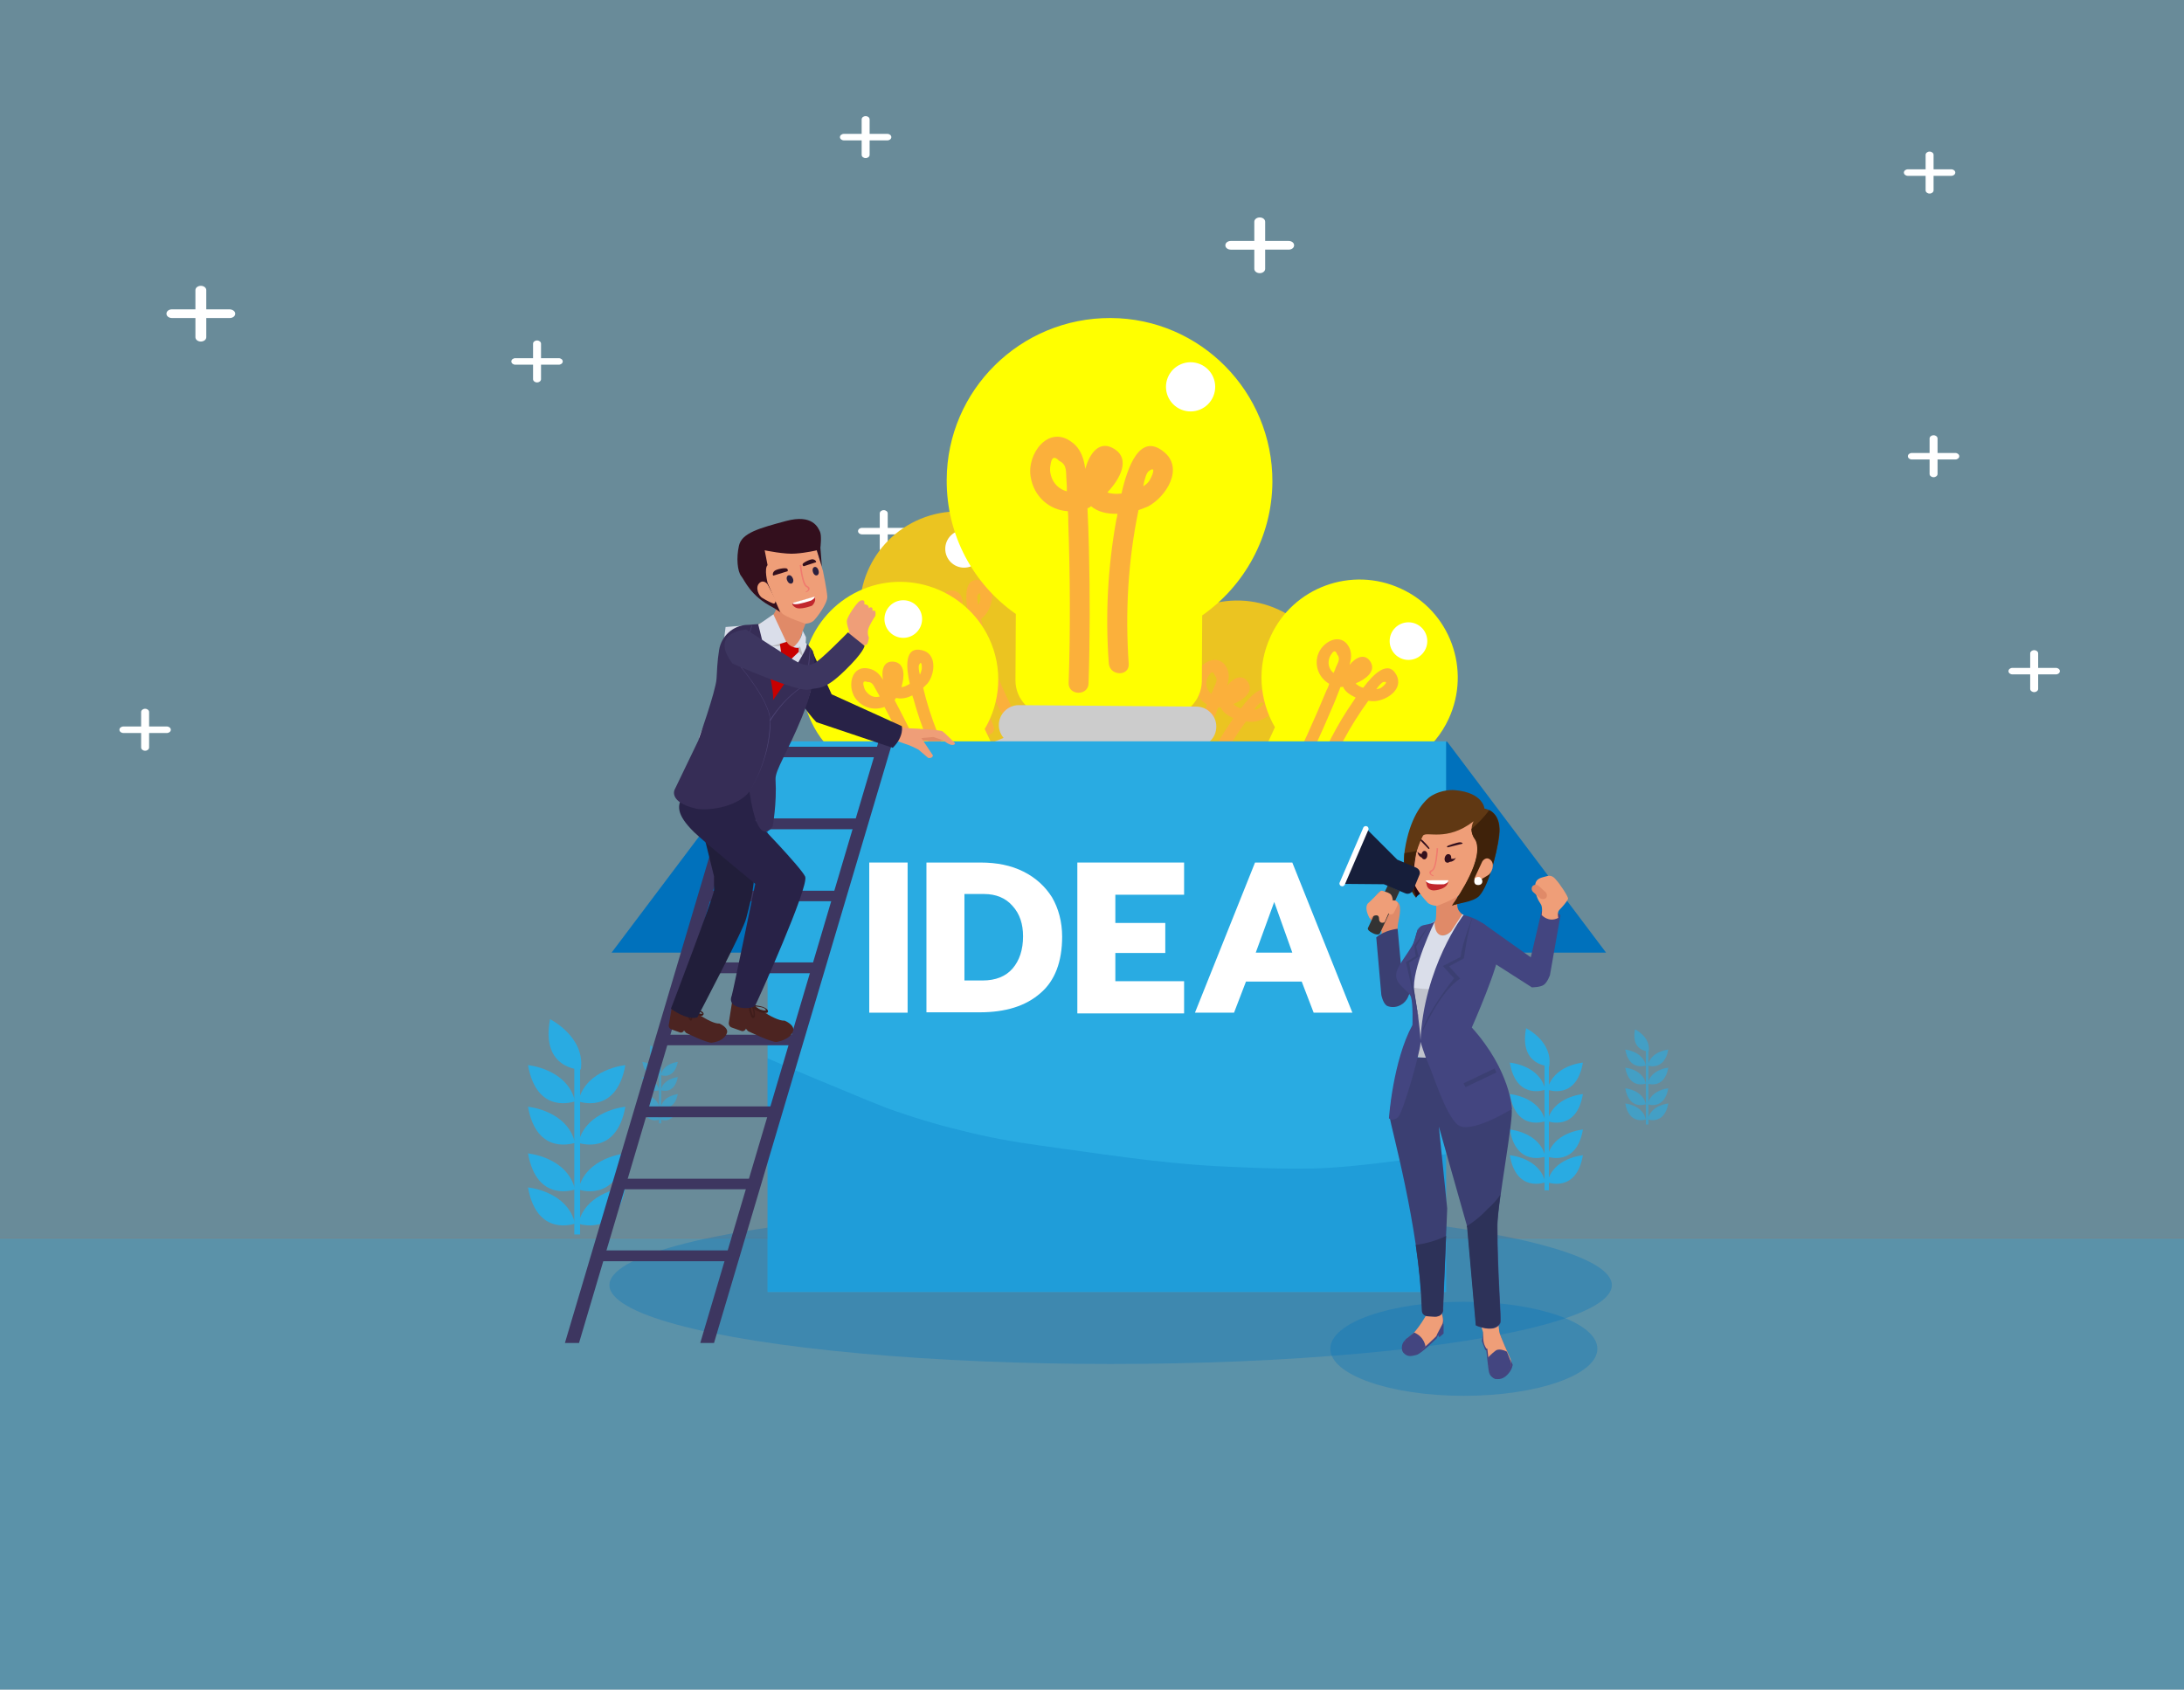 <?xml version="1.0" encoding="utf-8"?>
<!-- Generator: Adobe Illustrator 22.0.1, SVG Export Plug-In . SVG Version: 6.00 Build 0)  -->
<svg version="1.1" id="Layer_1" xmlns="http://www.w3.org/2000/svg" xmlns:xlink="http://www.w3.org/1999/xlink" x="0px" y="0px"
	 viewBox="0 0 603.5 467" style="enable-background:new 0 0 603.5 467;" xml:space="preserve">
<rect x="0" y="0" width="603.5" height="467" fill="#808080" stroke="none"/>
<style type="text/css">
	.st0{opacity:0.26;fill:#29ABE2;enable-background:new    ;}
	.st1{fill:#FFFFFF;}
	.st2{opacity:0.42;fill:#29ABE2;enable-background:new    ;}
	.st3{fill:#EBC421;}
	.st4{fill:#CCCCCC;}
	.st5{fill:#FBB03B;}
	.st6{opacity:0.32;fill:#0071BC;enable-background:new    ;}
	.st7{fill:#29ABE2;}
	.st8{fill:#FFFF00;}
	.st9{opacity:0.6;}
	.st10{fill:#0071BC;}
	.st11{opacity:0.24;fill:#0071BC;enable-background:new    ;}
	.st12{fill:#3D3660;}
	.st13{fill:#E08A68;}
	.st14{fill:#EF9E78;}
	.st15{fill:#330F1D;}
	.st16{fill:#2B203E;}
	.st17{fill:#282247;}
	.st18{fill:#4C2421;}
	.st19{fill:#3F1D1B;}
	.st20{fill:#211E3A;}
	.st21{fill:#F07A6E;}
	.st22{fill:#C1272D;}
	.st23{fill:#262728;}
	.st24{fill:#222A4E;}
	.st25{fill:#DADEEA;}
	.st26{fill:#BABBBF;}
	.st27{fill:#CED0D8;}
	.st28{fill:#C80000;}
	.st29{fill:#362D56;}
	.st30{fill:#4E4575;}
	.st31{fill:#210812;}
	.st32{fill:#434580;}
	.st33{fill:#3B3F72;}
	.st34{fill:#2D3259;}
	.st35{fill:#C0C3CC;}
	.st36{fill:#333333;}
	.st37{fill:#603813;}
	.st38{fill:#3F220A;}
	.st39{fill:#161E3A;}
</style>
<g id="Layer_1_1_">
	<g>
		<rect class="st0" width="603.5" height="342.2"/>
		<path class="st1" d="M63.4,85.5H57v-5.3c0-0.7-0.7-1.2-1.5-1.2c-0.8,0-1.5,0.5-1.5,1.2v5.3h-6.5c-0.8,0-1.5,0.5-1.5,1.2
			s0.7,1.2,1.5,1.2H54v5.3c0,0.7,0.7,1.2,1.5,1.2c0.8,0,1.5-0.5,1.5-1.2v-5.3h6.5c0.8,0,1.5-0.5,1.5-1.2S64.2,85.5,63.4,85.5z"/>
		<path class="st1" d="M356.1,66.6h-6.5v-5.3c0-0.7-0.7-1.2-1.5-1.2c-0.8,0-1.5,0.5-1.5,1.2v5.3h-6.5c-0.8,0-1.5,0.5-1.5,1.2
			s0.7,1.2,1.5,1.2h6.5v5.3c0,0.7,0.7,1.2,1.5,1.2c0.8,0,1.5-0.5,1.5-1.2V69h6.5c0.8,0,1.5-0.5,1.5-1.2S356.9,66.6,356.1,66.6z"/>
		<path class="st1" d="M154.4,99h-4.9v-4c0-0.5-0.5-0.9-1.1-0.9c-0.6,0-1.1,0.4-1.1,0.9v4h-4.9c-0.6,0-1.1,0.4-1.1,0.9
			s0.5,0.9,1.1,0.9h4.9v4c0,0.5,0.5,0.9,1.1,0.9c0.6,0,1.1-0.4,1.1-0.9v-4h4.9c0.6,0,1.1-0.4,1.1-0.9S155,99,154.4,99z"/>
		<path class="st1" d="M245.2,37h-4.9v-4c0-0.5-0.5-0.9-1.1-0.9c-0.6,0-1.1,0.4-1.1,0.9v4h-4.9c-0.6,0-1.1,0.4-1.1,0.9
			s0.5,0.9,1.1,0.9h4.9v4c0,0.5,0.5,0.9,1.1,0.9c0.6,0,1.1-0.4,1.1-0.9v-4h4.9c0.6,0,1.1-0.4,1.1-0.9S245.8,37,245.2,37z"/>
		<path class="st1" d="M540.3,125.2h-4.9v-4c0-0.5-0.5-0.9-1.1-0.9s-1.1,0.4-1.1,0.9v4h-4.9c-0.6,0-1.1,0.4-1.1,0.9s0.5,0.9,1.1,0.9
			h4.9v4c0,0.5,0.5,0.9,1.1,0.9s1.1-0.4,1.1-0.9v-4h4.9c0.6,0,1.1-0.4,1.1-0.9S540.9,125.2,540.3,125.2z"/>
		<path class="st1" d="M250.2,145.9h-4.9v-4c0-0.5-0.5-0.9-1.1-0.9c-0.6,0-1.1,0.4-1.1,0.9v4h-4.9c-0.6,0-1.1,0.4-1.1,0.9
			s0.5,0.9,1.1,0.9h4.9v4c0,0.5,0.5,0.9,1.1,0.9c0.6,0,1.1-0.4,1.1-0.9v-4h4.9c0.6,0,1.1-0.4,1.1-0.9
			C251.3,146.3,250.8,145.9,250.2,145.9z"/>
		<path class="st1" d="M568.1,184.6h-4.9v-4c0-0.5-0.5-0.9-1.1-0.9c-0.6,0-1.1,0.4-1.1,0.9v4h-4.9c-0.6,0-1.1,0.4-1.1,0.9
			s0.5,0.9,1.1,0.9h4.9v4c0,0.5,0.5,0.9,1.1,0.9c0.6,0,1.1-0.4,1.1-0.9v-4h4.9c0.6,0,1.1-0.4,1.1-0.9
			C569.2,185,568.7,184.6,568.1,184.6z"/>
		<path class="st1" d="M232.5,232.4h-4.9v-4c0-0.5-0.5-0.9-1.1-0.9c-0.6,0-1.1,0.4-1.1,0.9v4h-4.9c-0.6,0-1.1,0.4-1.1,0.9
			s0.5,0.9,1.1,0.9h4.9v4c0,0.5,0.5,0.9,1.1,0.9c0.6,0,1.1-0.4,1.1-0.9v-4h4.9c0.6,0,1.1-0.4,1.1-0.9
			C233.6,232.8,233.1,232.4,232.5,232.4z"/>
		<rect y="342.3" class="st2" width="603.5" height="124.7"/>
		<path class="st1" d="M539.2,46.8h-4.9v-4c0-0.5-0.5-0.9-1.1-0.9s-1.1,0.4-1.1,0.9v4h-4.9c-0.6,0-1.1,0.4-1.1,0.9s0.5,0.9,1.1,0.9
			h4.9v4c0,0.5,0.5,0.9,1.1,0.9s1.1-0.4,1.1-0.9v-4h4.9c0.6,0,1.1-0.4,1.1-0.9C540.3,47.2,539.8,46.8,539.2,46.8z"/>
		<path class="st1" d="M46.1,200.8h-4.9v-4c0-0.5-0.5-0.9-1.1-0.9s-1.1,0.4-1.1,0.9v4h-4.9c-0.6,0-1.1,0.4-1.1,0.9s0.5,0.9,1.1,0.9
			H39v4c0,0.5,0.5,0.9,1.1,0.9s1.1-0.4,1.1-0.9v-4h4.9c0.6,0,1.1-0.4,1.1-0.9C47.2,201.2,46.7,200.8,46.1,200.8z"/>
	</g>
	<g>
		<g>
			<path class="st3" d="M366.5,204.5c6.3-13.6,0.4-29.8-13.2-36c-13.6-6.3-29.8-0.4-36,13.2c-3.9,8.4-3.1,17.7,1.2,25.1l-4.6,10
				c-1.4,3-0.1,6.5,2.9,7.9l17.3,8c3,1.4,6.5,0.1,7.9-2.9l4.6-10C355,218.2,362.5,212.8,366.5,204.5z"/>
			<path class="st4" d="M336.7,239.2l-26.8-12.4c-1.7-0.7-2.3-2.7-1.6-4.4l0,0c0.7-1.7,2.7-2.3,4.4-1.6l26.8,12.4
				c1.7,0.7,2.3,2.7,1.6,4.4l0,0C340.3,239.3,338.3,240,336.7,239.2z"/>
			<path class="st4" d="M332.6,244.6l-24.2-11.3c-1.6-0.7-2.3-2.6-1.5-4.1l0.1-0.3c0.7-1.6,2.6-2.3,4.1-1.5l24.2,11.2
				c1.5,0.7,2.3,2.6,1.5,4.1l-0.1,0.3C336,244.6,334.1,245.4,332.6,244.6z"/>
			<path class="st4" d="M327.4,249.4l-19.4-9c-1.7-0.7-2.3-2.7-1.6-4.4l0,0c0.7-1.7,2.7-2.3,4.4-1.6l19.4,9c1.7,0.7,2.3,2.7,1.6,4.4
				l0,0C331,249.5,329.1,250.2,327.4,249.4z"/>
			<path class="st5" d="M352.1,192.3c-2.3-4.4-6.5-0.2-9.2,3.5c-0.8-0.2-1.6-0.7-2.1-1.2c2.9-1.2,5.7-3.4,4.1-6
				c-1.6-2.5-4.1-1.2-5.8,0.9c0.5-1.6,0.7-3.3-0.1-4.9c-2.3-4.4-7.6-1.5-8.7,2.3c-0.9,3.2,0.6,6.3,3.2,7.8c-0.2,0.6-0.4,1.2-0.7,1.7
				c-3.4,8.2-7.1,16.4-11.1,24.4c-0.9,1.9,2,3.3,3,1.4c3.3-6.7,6.5-13.5,9.4-20.4c0.9-2,1.7-4.1,2.5-6.2l0,0c0.2,0,0.4,0,0.7-0.1
				c0.6,1.4,2,2.3,3.5,3c-0.2,0.3-0.4,0.6-0.5,0.8c-4.6,6.6-8.3,13.8-11.1,21.3c-0.7,2,2.3,3.3,3,1.4c3-8.1,7-15.6,12.1-22.6
				c0.6,0.1,1.2,0.1,1.7,0.1C349.4,199.4,354.1,196.2,352.1,192.3z M333.4,188.2c0.1-0.6,0.4-1.2,0.7-1.6c0.7-1.1,1.2-1,1.6,0.1
				c1,1.1,0.2,2.3-0.3,3.4c-0.2,0.6-0.4,1.1-0.7,1.7C333.7,190.9,333.1,189.6,333.4,188.2z M348,195.7c-0.4,0.3-0.9,0.4-1.5,0.5
				c0.7-1,1.5-1.9,2-2C350.1,194,348.4,195.4,348,195.7z"/>
			<circle class="st1" cx="355.3" cy="182.9" r="5.2"/>
		</g>
	</g>
	<g>
		<g>
			<path class="st3" d="M289.8,158.2c-5.7-13.9-21.5-20.5-35.4-14.8c-13.8,5.7-20.5,21.5-14.8,35.4c3.5,8.5,10.8,14.3,19.2,16.2
				l4.1,10.1c1.2,3.1,4.7,4.5,7.8,3.3l17.6-7.2c3.1-1.2,4.5-4.7,3.3-7.8l-4.1-10.1C292.1,176,293.3,166.7,289.8,158.2z"/>
			<path class="st4" d="M295.1,203.7l-27.4,11.3c-1.7,0.7-3.6-0.1-4.3-1.8l0,0c-0.7-1.7,0.1-3.6,1.8-4.3l27.4-11.2
				c1.7-0.7,3.6,0.1,4.3,1.8l0,0C297.6,201,296.8,203,295.1,203.7z"/>
			<path class="st4" d="M296.1,210.4l-24.4,10c-1.7,0.7-3.6-0.1-4.3-1.8l0,0c-0.7-1.7,0.1-3.6,1.8-4.3l24.4-10
				c1.7-0.7,3.6,0.1,4.3,1.8l0,0C298.6,207.8,297.8,209.7,296.1,210.4z"/>
			<path class="st4" d="M296.3,217.4l-19.8,8.1c-1.7,0.7-3.6-0.1-4.3-1.8l0,0c-0.7-1.7,0.1-3.6,1.8-4.3l19.8-8.1
				c1.7-0.7,3.6,0.1,4.3,1.8l0,0C298.8,214.8,298,216.8,296.3,217.4z"/>
			<path class="st5" d="M271.2,160.5c-4.9-1.4-4.5,4.6-3.7,9.2c-0.7,0.4-1.5,0.8-2.3,0.7c1.1-2.9,1.4-6.5-1.6-7.1
				c-3-0.6-3.6,2.2-3.3,4.9c-0.9-1.5-1.9-2.8-3.6-3.3c-4.8-1.3-6.3,4.7-4.2,7.9c1.7,2.8,5,3.9,7.9,2.9c0.3,0.6,0.5,1.1,0.8,1.7
				c3.7,8.1,7.2,16.3,10.3,24.7c0.7,2,3.8,0.7,3.1-1.2c-2.7-7-5.5-13.9-8.6-20.7c-0.9-2-1.8-4.1-2.8-6.1l0,0
				c0.1-0.1,0.3-0.4,0.4-0.6c1.4,0.4,3.1,0.1,4.5-0.5c0.1,0.4,0.1,0.7,0.2,0.9c1.7,7.9,4.4,15.4,8.1,22.6c0.9,1.9,4,0.7,3.1-1.2
				c-3.9-7.6-6.8-15.8-8.4-24.2c0.4-0.4,0.9-0.8,1.2-1.2C274.5,167.3,275.4,161.7,271.2,160.5z M255.4,171.4c-0.4-0.5-0.6-1-0.7-1.6
				c-0.3-1.2,0.1-1.6,1.1-1.1c1.5,0,1.8,1.4,2.3,2.5c0.3,0.5,0.5,1.1,0.8,1.6C257.6,173.1,256.2,172.6,255.4,171.4z M270.9,165.8
				c-0.1,0.5-0.3,0.9-0.6,1.4c-0.2-1.2-0.4-2.3-0.1-2.8C271,163.1,270.9,165.2,270.9,165.8z"/>
			<ellipse class="st1" cx="266.4" cy="151.7" rx="5.2" ry="5.2"/>
		</g>
	</g>
	<ellipse class="st6" cx="306.9" cy="355.2" rx="138.5" ry="21.8"/>
	<ellipse class="st6" cx="404.5" cy="372.8" rx="36.9" ry="13"/>
	<g>
		<g>
			<path class="st7" d="M417.2,293.7c0,0,8.3,0.7,9.8,7.5C426.9,301.2,419,304.2,417.2,293.7z"/>
			<path class="st7" d="M421.7,284.2c0,0,7.4,3.6,6.4,10.5C428.2,294.7,419.7,294.7,421.7,284.2z"/>
			<path class="st7" d="M437.4,293.7c0,0-8.3,0.7-9.8,7.5C427.7,301.2,435.6,304.2,437.4,293.7z"/>
		</g>
		<g>
			<path class="st7" d="M417.2,302.4c0,0,8.3,0.7,9.8,7.5C426.9,309.9,419,312.9,417.2,302.4z"/>
			<path class="st7" d="M437.4,302.4c0,0-8.3,0.7-9.8,7.5C427.7,309.9,435.6,312.9,437.4,302.4z"/>
		</g>
		<g>
			<path class="st7" d="M417.2,312.2c0,0,8.3,0.7,9.8,7.5C426.9,319.7,419,322.6,417.2,312.2z"/>
			<path class="st7" d="M437.4,312.2c0,0-8.3,0.7-9.8,7.5C427.7,319.7,435.6,322.6,437.4,312.2z"/>
		</g>
		<g>
			<path class="st7" d="M417.2,319.3c0,0,8.3,0.7,9.8,7.5C426.9,326.8,419,329.8,417.2,319.3z"/>
			<path class="st7" d="M437.4,319.3c0,0-8.3,0.7-9.8,7.5C427.7,326.8,435.6,329.8,437.4,319.3z"/>
		</g>
		<rect x="426.8" y="293.1" class="st7" width="1.2" height="35.9"/>
	</g>
	<g>
		<g>
			<path class="st8" d="M351.6,133.2c0.1-24.9-19.9-45.2-44.7-45.3c-24.9-0.1-45.2,19.9-45.3,44.7c-0.1,15.4,7.4,28.9,19.1,37.1
				l-0.1,18.2c-0.1,5.5,4.4,9.9,9.8,10l31.7,0.2c5.5,0.1,9.9-4.4,10-9.8l0.1-18.2C343.8,162,351.5,148.4,351.6,133.2z"/>
			<path class="st4" d="M330.6,206.3l-49.1-0.4c-3,0-5.5-2.5-5.5-5.5l0,0c0-3,2.5-5.5,5.5-5.5l49.1,0.4c3,0,5.5,2.5,5.5,5.5l0,0
				C336.1,203.9,333.7,206.3,330.6,206.3z"/>
			<path class="st4" d="M328.1,217.2l-44.2-0.3c-2.8,0-5.2-2.4-5.2-5.2v-0.5c0-2.8,2.4-5.2,5.2-5.2l44.2,0.3c2.8,0,5.2,2.4,5.2,5.2
				v0.5C333.3,214.9,331,217.2,328.1,217.2z"/>
			<path class="st4" d="M324.3,228l-36.8-0.2c-2.6,0-4.8-2.2-4.8-4.8v-1.3c0-2.6,2.2-4.8,4.8-4.8l36.9,0.2c2.6,0,4.8,2.2,4.8,4.8
				v1.3C329.1,225.9,327,228.1,324.3,228z"/>
			<path class="st5" d="M321.5,124.8c-6.5-5.2-9.9,4.1-11.6,11.6c-1.4,0.2-2.9,0.1-3.9-0.3c3.6-3.8,6.3-9.1,2.1-11.9s-7,1-8.2,5.4
				c-0.4-2.8-1.2-5.5-3.6-7.3c-6.5-5.1-12.6,3.1-11.5,9.5c0.9,5.5,5.2,9.2,10.3,9.5c0.1,1,0.1,2,0.1,3.1c0.5,14.8,0.6,29.6,0.1,44.4
				c-0.1,3.5,5.4,3.6,5.5,0.1c0.4-12.4,0.4-24.9,0.1-37.3c-0.1-3.7-0.2-7.4-0.4-11.1l0,0c0.3-0.1,0.7-0.3,1-0.6
				c1.8,1.6,4.5,2.2,7.3,2.1c-0.1,0.7-0.2,1.2-0.3,1.5c-2.4,13.2-3.1,26.6-2.1,39.9c0.3,3.5,5.7,3.6,5.5,0.1
				c-1-14.2-0.2-28.5,2.7-42.5c0.9-0.3,1.8-0.7,2.6-1C322.3,137.3,327.3,129.3,321.5,124.8z M290.4,131.4c-0.3-1-0.3-2-0.1-3
				c0.3-2.1,1.1-2.4,2.4-1c2.3,1,1.8,3.3,2,5.4c0.1,1,0.1,2,0.1,3C292.8,135.3,291,133.7,290.4,131.4z M317.7,132.7
				c-0.4,0.7-1.1,1.3-1.8,1.7c0.4-2,0.9-3.9,1.7-4.3C319.7,128.6,318.2,131.9,317.7,132.7z"/>
			
				<ellipse transform="matrix(0.38 -0.925 0.925 0.38 105.221 370.57)" class="st1" cx="328.9" cy="106.8" rx="6.8" ry="6.8"/>
		</g>
	</g>
	<g>
		<g>
			<path class="st8" d="M400.3,198.7c6.3-13.6,0.4-29.8-13.2-36c-13.6-6.3-29.8-0.4-36,13.2c-3.9,8.4-3.1,17.7,1.2,25.1l-4.6,10
				c-1.4,3-0.1,6.5,2.9,7.9l17.3,8c3,1.4,6.5,0.1,7.9-2.9l4.6-10C388.8,212.5,396.4,207.1,400.3,198.7z"/>
			<path class="st4" d="M370.6,233.5l-26.8-12.4c-1.7-0.7-2.3-2.7-1.6-4.4l0,0c0.7-1.7,2.7-2.3,4.4-1.6l26.8,12.4
				c1.7,0.7,2.3,2.7,1.6,4.4l0,0C374.1,233.6,372.2,234.3,370.6,233.5z"/>
			<path class="st4" d="M366.4,238.9l-24.2-11.2c-1.5-0.7-2.3-2.6-1.5-4.1l0.1-0.3c0.7-1.6,2.6-2.3,4.1-1.5l24.2,11.2
				c1.6,0.7,2.3,2.6,1.5,4.1l-0.1,0.3C369.8,238.9,367.9,239.6,366.4,238.9z"/>
			<path class="st4" d="M361.2,243.7l-19.4-8.9c-1.7-0.7-2.3-2.7-1.6-4.4l0,0c0.7-1.7,2.7-2.3,4.4-1.6l19.4,9
				c1.7,0.7,2.3,2.7,1.6,4.4l0,0C364.9,243.8,362.9,244.5,361.2,243.7z"/>
			<path class="st5" d="M385.9,186.6c-2.3-4.4-6.5-0.2-9.2,3.5c-0.8-0.2-1.6-0.7-2.1-1.2c2.9-1.2,5.7-3.4,4.1-6
				c-1.6-2.5-4.1-1.2-5.8,0.9c0.5-1.6,0.7-3.3-0.1-4.9c-2.3-4.4-7.6-1.5-8.7,2.3c-0.9,3.2,0.6,6.3,3.2,7.8c-0.2,0.6-0.4,1.2-0.7,1.7
				c-3.4,8.2-7.1,16.4-11.1,24.4c-0.9,1.9,2,3.3,3,1.4c3.3-6.7,6.5-13.5,9.4-20.4c0.9-2,1.7-4.1,2.5-6.2l0,0c0.2,0,0.4,0,0.7-0.1
				c0.6,1.4,2,2.3,3.5,3c-0.2,0.3-0.4,0.6-0.5,0.8c-4.6,6.6-8.3,13.8-11.1,21.3c-0.7,2,2.3,3.3,3,1.4c3-8.1,7-15.6,12.1-22.6
				c0.6,0.1,1.2,0.1,1.7,0.1C383.2,193.6,387.9,190.5,385.9,186.6z M367.2,182.4c0.1-0.6,0.4-1.2,0.7-1.6c0.7-1.1,1.2-1,1.6,0.1
				c1,1.1,0.2,2.3-0.3,3.4c-0.2,0.6-0.4,1.1-0.7,1.7C367.5,185.2,366.9,183.9,367.2,182.4z M381.8,190c-0.4,0.3-0.9,0.4-1.5,0.5
				c0.7-1,1.5-1.9,2-2C383.9,188.2,382.3,189.6,381.8,190z"/>
			<circle class="st1" cx="389.2" cy="177.2" r="5.2"/>
		</g>
	</g>
	<g>
		<g>
			<path class="st8" d="M273.3,176.4c-6.4-13.5-22.6-19.4-36.1-13c-13.5,6.4-19.4,22.6-13,36.1c3.9,8.4,11.6,13.8,20,15.2l4.7,9.9
				c1.4,3,4.9,4.2,7.9,2.8l17.2-8.1c3-1.4,4.2-4.9,2.8-7.9l-4.7-9.9C276.5,194.1,277.2,184.7,273.3,176.4z"/>
			<path class="st4" d="M280.8,221.6l-26.8,12.6c-1.7,0.8-3.6,0.1-4.4-1.6l0,0c-0.8-1.7-0.1-3.6,1.6-4.4l26.8-12.6
				c1.7-0.8,3.6-0.1,4.4,1.6l0,0C283.2,218.8,282.5,220.8,280.8,221.6z"/>
			<path class="st4" d="M282.3,228.2l-24.1,11.3c-1.5,0.7-3.4,0.1-4.1-1.5l-0.1-0.3c-0.7-1.5-0.1-3.4,1.5-4.1l24.1-11.4
				c1.5-0.7,3.4-0.1,4.1,1.5l0.1,0.3C284.5,225.6,283.8,227.5,282.3,228.2z"/>
			<path class="st4" d="M283.1,235l-20.1,9.5c-1.5,0.7-3.2,0.1-3.9-1.4l-0.4-0.7c-0.7-1.5-0.1-3.2,1.4-3.9l20.1-9.5
				c1.5-0.7,3.2-0.1,3.9,1.4l0.4,0.7C285.1,232.6,284.5,234.4,283.1,235z"/>
			<path class="st5" d="M254.7,179.7c-4.9-1.1-4.3,4.9-3.3,9.3c-0.7,0.4-1.5,0.9-2.3,0.9c0.9-3,1-6.5-2-7c-3-0.4-3.6,2.4-3.1,5
				c-0.9-1.5-2-2.7-3.9-3.1c-4.9-1.1-6,4.9-3.8,8.1c1.9,2.7,5.2,3.6,8.1,2.5c0.3,0.6,0.6,1.1,0.9,1.7c4.1,7.9,8,15.9,11.6,24.1
				c0.9,2,3.9,0.5,3-1.4c-3.1-6.8-6.2-13.6-9.6-20.3c-1-2-2-3.9-3.1-6l0,0c0.1-0.1,0.3-0.4,0.4-0.6c1.5,0.4,3.1,0,4.5-0.7
				c0.1,0.4,0.2,0.7,0.3,0.9c2.1,7.8,5.2,15.2,9.2,22.2c1,1.8,4,0.4,3-1.4c-4.3-7.5-7.5-15.4-9.5-23.8c0.4-0.4,0.8-0.8,1.2-1.2
				C258.4,186.3,259,180.6,254.7,179.7z M239.5,191.3c-0.4-0.4-0.7-1-0.8-1.6c-0.4-1.2,0-1.6,1-1.2c1.5-0.1,1.8,1.3,2.5,2.4
				c0.3,0.5,0.6,1.1,0.9,1.6C241.8,192.9,240.5,192.5,239.5,191.3z M254.7,185c-0.1,0.5-0.3,1-0.5,1.5c-0.3-1.2-0.5-2.3-0.2-2.8
				C254.7,182.3,254.8,184.4,254.7,185z"/>
			<ellipse class="st1" cx="249.6" cy="171.1" rx="5.2" ry="5.2"/>
		</g>
	</g>
	<g>
		<g>
			<path class="st7" d="M145.9,294.4c0,0,10.9,1,13,10C158.8,304.4,148.4,308.4,145.9,294.4z"/>
			<path class="st7" d="M152,281.7c0,0,9.8,4.9,8.5,13.9C160.5,295.7,149.3,295.6,152,281.7z"/>
			<path class="st7" d="M172.8,294.4c0,0-10.9,1-13,10C159.8,304.4,170.3,308.4,172.8,294.4z"/>
		</g>
		<g>
			<path class="st7" d="M145.9,305.9c0,0,10.9,1,13,10C158.8,315.8,148.4,319.8,145.9,305.9z"/>
			<path class="st7" d="M172.8,305.9c0,0-10.9,1-13,10C159.8,315.8,170.3,319.8,172.8,305.9z"/>
		</g>
		<g>
			<path class="st7" d="M145.9,318.8c0,0,10.9,1,13,10C158.8,328.7,148.4,332.7,145.9,318.8z"/>
			<path class="st7" d="M172.8,318.8c0,0-10.9,1-13,10C159.8,328.7,170.3,332.7,172.8,318.8z"/>
		</g>
		<g>
			<path class="st7" d="M145.9,328.2c0,0,10.9,1,13,10C158.8,338.2,148.4,342.1,145.9,328.2z"/>
			<path class="st7" d="M172.8,328.2c0,0-10.9,1-13,10C159.8,338.2,170.3,342.1,172.8,328.2z"/>
		</g>
		<rect x="158.7" y="293.6" class="st7" width="1.6" height="47.6"/>
	</g>
	<g class="st9">
		<g>
			<path class="st7" d="M177.5,293.5c0,0,4,0.4,4.7,3.6C182.2,297.2,178.4,298.6,177.5,293.5z"/>
			<path class="st7" d="M179.7,288.9c0,0,3.6,1.7,3.1,5C182.8,294,178.8,294,179.7,288.9z"/>
			<path class="st7" d="M187.3,293.5c0,0-4,0.4-4.7,3.6C182.5,297.2,186.3,298.6,187.3,293.5z"/>
		</g>
		<g>
			<path class="st7" d="M177.5,297.7c0,0,4,0.4,4.7,3.6C182.2,301.3,178.4,302.8,177.5,297.7z"/>
			<path class="st7" d="M187.3,297.7c0,0-4,0.4-4.7,3.6C182.5,301.3,186.3,302.8,187.3,297.7z"/>
		</g>
		<g>
			<path class="st7" d="M177.5,302.4c0,0,4,0.4,4.7,3.6C182.2,306,178.4,307.4,177.5,302.4z"/>
			<path class="st7" d="M187.3,302.4c0,0-4,0.4-4.7,3.6C182.5,306,186.3,307.4,187.3,302.4z"/>
		</g>
		<g>
			<path class="st7" d="M177.5,305.8c0,0,4,0.4,4.7,3.6C182.2,309.5,178.4,310.9,177.5,305.8z"/>
			<path class="st7" d="M187.3,305.8c0,0-4,0.4-4.7,3.6C182.5,309.5,186.3,310.9,187.3,305.8z"/>
		</g>
		<rect x="182.1" y="293.2" class="st7" width="0.6" height="17.3"/>
	</g>
	<g class="st9">
		<g>
			<path class="st7" d="M449.1,290.1c0,0,4.8,0.4,5.7,4.4C454.8,294.5,450.2,296.2,449.1,290.1z"/>
			<path class="st7" d="M451.8,284.5c0,0,4.4,2.1,3.8,6.1C455.5,290.6,450.6,290.6,451.8,284.5z"/>
			<path class="st7" d="M461,290.1c0,0-4.8,0.4-5.7,4.4C455.2,294.5,459.9,296.2,461,290.1z"/>
		</g>
		<g>
			<path class="st7" d="M449.1,295.1c0,0,4.8,0.4,5.7,4.4C454.8,299.5,450.2,301.2,449.1,295.1z"/>
			<path class="st7" d="M461,295.1c0,0-4.8,0.4-5.7,4.4C455.2,299.5,459.9,301.2,461,295.1z"/>
		</g>
		<g>
			<path class="st7" d="M449.1,300.8c0,0,4.8,0.4,5.7,4.4C454.8,305.2,450.2,307,449.1,300.8z"/>
			<path class="st7" d="M461,300.8c0,0-4.8,0.4-5.7,4.4C455.2,305.2,459.9,307,461,300.8z"/>
		</g>
		<g>
			<path class="st7" d="M449.1,305c0,0,4.8,0.4,5.7,4.4C454.8,309.4,450.2,311.1,449.1,305z"/>
			<path class="st7" d="M461,305c0,0-4.8,0.4-5.7,4.4C455.2,309.4,459.9,311.1,461,305z"/>
		</g>
		<rect x="454.8" y="289.8" class="st7" width="0.7" height="21"/>
	</g>
	<g>
		<polygon class="st10" points="246.5,205 212.9,205 169,263.3 205.7,263.3 		"/>
		<polygon class="st10" points="366.2,205 399.9,205 443.8,263.3 406.9,263.3 		"/>
		<rect x="212.1" y="204.9" class="st7" width="187.5" height="152.2"/>
		<path class="st11" d="M373.3,322.3c-4.3,0.4-8.6,0.7-12.9,0.7c-8.2,0.1-16.4-0.3-24.6-0.7c-16.3-0.9-32.4-3.5-48.5-5.7
			c-7.3-1-14.5-2.3-21.5-4.1c-7.1-1.7-14-3.8-20.9-6.3c-1.7-0.7-3.3-1.3-5-2c-9.3-3.9-18.6-7.6-27.8-11.7v64.5h187.5V319
			C390.8,320.2,382,321.5,373.3,322.3z"/>
	</g>
	<g>
		<path class="st1" d="M240.2,238.4h10.6v41.5h-10.6V238.4z"/>
		<path class="st1" d="M256,238.4h14.9c4.6,0,8.5,0.8,11.9,2.5c3.4,1.7,6,4.1,7.9,7.1c1.8,3.1,2.8,6.8,2.8,10.9c0,6.9-2,12.2-6,15.6
			c-4.1,3.6-9.7,5.3-16.8,5.3H256V238.4z M271.5,271c3.6,0,6.4-1.1,8.3-3.3c1.9-2.2,2.9-5.2,2.9-8.9c0-3.4-0.9-6.2-2.9-8.4
			c-1.9-2.2-4.6-3.3-7.9-3.3h-5.4V271H271.5L271.5,271z"/>
		<path class="st1" d="M297.7,238.4h29.5v8.9h-19v7.8H322v8.3h-13.8v7.8h19v8.9h-29.5V238.4z"/>
		<path class="st1" d="M346.8,238.4h10.3l16.6,41.5H363l-3.3-8.6h-15.4l-3.3,8.6h-10.8L346.8,238.4z M357.1,263.3l-5-14l-5.1,14
			H357.1z"/>
	</g>
	<g>
		<polygon class="st12" points="160,371.2 156.1,371.2 206.7,200.8 210.5,200.8 		"/>
		<polygon class="st12" points="197.3,371.2 193.5,371.2 244,200.8 247.9,200.8 		"/>
		<polygon class="st12" points="245.1,209.3 204.8,209.3 205.7,206.4 246.1,206.4 		"/>
		<polygon class="st12" points="239.2,229.2 198.9,229.2 199.8,226.2 240.1,226.2 		"/>
		<polygon class="st12" points="233.3,249.1 193,249.1 193.9,246.2 234.2,246.2 		"/>
		<polygon class="st12" points="227.4,269 187,269 188,266 228.3,266 		"/>
		<polygon class="st12" points="221.5,288.9 181.2,288.9 182,286 222.4,286 		"/>
		<polygon class="st12" points="215.6,308.8 175.3,308.8 176.1,305.8 216.5,305.8 		"/>
		<polygon class="st12" points="209.7,328.7 169.4,328.7 170.2,325.8 210.6,325.8 		"/>
		<polygon class="st12" points="203.8,348.6 163.5,348.6 164.3,345.6 204.7,345.6 		"/>
	</g>
	<g>
		<path class="st13" d="M217.5,161c0,0-2.7,7.3-3.8,8.9c-1.1,1.5-4.1,2.6-4.1,2.6s5.3,8.1,8.7,7.6c3.4-0.5,4.7-0.9,4.7-0.9
			s-2-1.2-1.9-2.5s4.6-12,4.6-12L217.5,161z"/>
		<path class="st14" d="M227.4,157.8c0,0,1.1,5.2,1.2,7.1c0.1,1.9-2.9,5.8-3.7,6.6c-0.8,0.8-2.3,0.9-2.3,0.9s-5.5-1.8-6.5-2.9
			c-1-1.1-3.7-6.2-3.7-6.2s-3.3-6.7-2.5-8.8c0.7-2.2,3.3-7,7.9-7.2s6.2-0.1,7.5,3.3C225.7,152.2,227.4,157.8,227.4,157.8z"/>
		<path class="st15" d="M225.5,155.4l-3.4,1.1c0,0-0.4-0.1-0.3-0.6c0.1-0.4,2.3-1.5,2.9-1.3C225.2,154.7,225.6,155.1,225.5,155.4z"
			/>
		<path class="st15" d="M213.7,159.1l3.9-1.2c0,0,0.3-0.3-0.1-0.7c-0.4-0.4-3.1,0.1-3.6,0.7S213.5,159,213.7,159.1z"/>
		
			<ellipse transform="matrix(0.955 -0.297 0.297 0.955 -36.724 74.116)" class="st16" cx="225.4" cy="157.8" rx="0.8" ry="1.2"/>
		<g>
			<rect x="253.6" y="202.9" class="st13" width="7.5" height="1.9"/>
			<path class="st14" d="M247.6,200.5c0,0,2.1,0.8,3.6,0.8s8.8,0.5,9.2,0.8c0.5,0.3,3.5,3.3,3.5,3.3s0.1,0.5-0.8,0.5
				c-0.9,0-2.5-1.3-2.5-1.3l-2.7-0.9l-3.3,0.3l3.2,4.8c0,0-0.1,0.9-1.3,0.7l-2.7-2.3c0,0-1.5-0.8-2.8-1.3s-4-1.1-4-2.1L247.6,200.5z
				"/>
			<path class="st17" d="M224.1,179.2l5.7,12.7l19.4,8.8c0,0,0.7,2.8-2.5,6l-21.1-7.1c0,0-1.7-1.7-3.3-4.1l-3.2-7.6L224.1,179.2z"/>
		</g>
		<path class="st18" d="M206.8,276.8c0,0,7.1,5.5,10,5.3c0,0,3.1,1.2,2.3,3.1c-0.8,1.8-3,2.5-4.5,2.8c-1.5,0.1-7.9-3-7.9-3l-0.6-0.7
			l0,0c-0.1,0.5-0.7,0.8-1.1,0.7l-2.8-1c-0.6-0.2-0.9-0.8-0.8-1.4l0.9-5.7L206.8,276.8z"/>
		<g>
			<path class="st19" d="M207.3,277.9c0.6,0.2,1.2,0.2,1.8,0.3c0.7,0.1,2.2,0.2,2.5,0.9c0.1,0.3,0,0.2-0.3,0.2c-0.2,0-0.4,0-0.6-0.1
				c-0.4-0.1-0.9-0.2-1.2-0.4c-0.6-0.4-0.9-0.9-1.5-1.2c-0.2-0.1-0.4,0.1-0.4,0.4c0.2,0.4,0.4,0.8,0.5,1.3c0.1,0.3,0.1,0.6,0.1,0.9
				c0,0.2,0.1,0.7-0.1,0.5c-0.3-0.3-0.4-1-0.5-1.4c-0.1-0.5-0.1-1.1-0.2-1.6c0-0.3-0.5-0.3-0.5,0c0,0.9,0.1,1.8,0.5,2.7
				c0.1,0.4,0.3,1.1,0.8,1c0.5,0,0.4-0.9,0.4-1.2c0-0.9-0.3-1.7-0.7-2.4c-0.1,0.1-0.2,0.2-0.4,0.4c0.5,0.2,0.8,0.7,1.2,0.9
				s0.9,0.5,1.5,0.7c0.5,0.1,1.7,0.4,2-0.1c0.2-0.7-0.9-1.2-1.4-1.4c-1.2-0.4-2.4-0.4-3.5-0.7C207.1,277.4,207,277.8,207.3,277.9
				L207.3,277.9z"/>
		</g>
		<path class="st16" d="M217.5,160.4c0.2,0.6,0.7,1,1.2,0.9c0.4-0.1,0.7-0.7,0.4-1.4c-0.2-0.6-0.7-1-1.2-0.9
			C217.5,159.1,217.2,159.7,217.5,160.4z"/>
		<g>
			<path class="st18" d="M189.8,278.1c0,0,6.4,5,9,4.8c0,0,2.8,1.2,2,2.8c-0.7,1.7-2.7,2.3-4.1,2.5c-1.4,0.1-7.1-2.7-7.1-2.7
				l-0.6-0.7l0,0c-0.1,0.4-0.6,0.7-1,0.6l-2.5-0.9c-0.5-0.2-0.8-0.7-0.7-1.2l0.9-5.2L189.8,278.1z"/>
			<g>
				<path class="st19" d="M190.2,279.1c0.6,0.2,1.2,0.2,1.8,0.3c0.5,0.1,1.7,0.2,2,0.7c0.2,0.1,0.1,0.2-0.1,0.1
					c-0.2,0-0.4,0-0.7-0.1c-0.4-0.1-0.7-0.1-1-0.4c-0.5-0.3-0.9-0.8-1.5-1.1c-0.2-0.1-0.4,0.1-0.4,0.4c0.2,0.4,0.4,0.7,0.5,1.2
					c0.1,0.2,0.1,0.5,0.1,0.7c0,0.2,0.1,0.7-0.1,0.5c-0.5-0.6-0.6-2-0.6-2.7c0-0.3-0.5-0.3-0.5,0c0,0.9,0.1,1.7,0.5,2.5
					c0.1,0.3,0.3,0.9,0.7,0.9c0.4,0,0.4-0.7,0.4-1c0-0.8-0.2-1.5-0.7-2.3c-0.1,0.1-0.2,0.2-0.4,0.4c0.5,0.2,0.8,0.7,1.2,0.9
					c0.4,0.3,0.9,0.4,1.3,0.5c0.4,0.1,1.5,0.4,1.7-0.2c0.2-0.6-0.7-1-1.2-1.2c-1.1-0.4-2.3-0.4-3.3-0.7
					C190.1,278.5,190,279,190.2,279.1L190.2,279.1z"/>
			</g>
			<path class="st20" d="M193,224.8l4.3,17.4c0,0,0,2.4,0,3.9s-11.9,32.7-11.9,32.7s4.3,3.3,7.3,2.4c0,0,13-24.7,13.5-27.4
				c0.7-2.7,2.5-9.1,2.1-12.7c-0.5-3.6-1.1-15.5-1.1-15.5L193,224.8z"/>
		</g>
		<g>
			<path class="st21" d="M222.8,163.7c0.4-0.2,0.9-0.5,0.9-0.9c0.1-0.3-0.1-0.6-0.7-0.9c-0.9-0.5-1.5-4.4-1.6-5.8l-0.4,0.1
				c0,0,0.1,1.3,0.4,2.7c0.4,1.9,0.8,3,1.3,3.3c0.4,0.2,0.6,0.4,0.6,0.7c0,0.2-0.3,0.4-0.7,0.7L222.8,163.7z"/>
		</g>
		<path class="st22" d="M225.1,165l-6,1.7c0,0-0.6,0.4,0.7,1.2c1.3,0.8,4.6-0.5,4.6-0.5S225.7,166.2,225.1,165z"/>
		<path class="st1" d="M225.1,164.9l-5.9,1.7c0,0-0.6,0.3,0.5,0.4c1.1,0.1,4.4-1,4.4-1S225.4,165.3,225.1,164.9z"/>
		<g>
			<path class="st17" d="M208.7,226.7c0,0,12.6,13,13.8,15.6c1.1,2.7-13.1,34.3-13.8,35.6s-8.1,1.2-6.5-2.7
				c0.3-0.8,6.5-30.9,6.5-30.9s-13.9-11.4-16.9-14.3c-4.8-4.7-5.2-7.7-2.4-10.6c0.7-0.7,5.5-5.9,5.5-5.9l17.7,5.9L208.7,226.7z"/>
			<g>
				<path class="st23" d="M211.3,212c0,0,0,2.5-2.8,4.1s-7,2.3-9.2,1.8c-2.2-0.5-8.5-3.6-8.8-5.5l0.1,0.1L211.3,212z"/>
				
					<rect x="196.1" y="215.8" transform="matrix(0.223 -0.975 0.975 0.223 -57.312 360.635)" class="st24" width="3.1" height="1"/>
				
					<rect x="206.6" y="213.9" transform="matrix(0.912 -0.409 0.409 0.912 -70.046 103.639)" class="st24" width="1" height="3.1"/>
				
					<rect x="192.9" y="214.6" transform="matrix(0.431 -0.902 0.902 0.431 -83.471 297.743)" class="st24" width="3.1" height="1"/>
				
					<rect x="209.8" y="212.4" transform="matrix(0.733 -0.68 0.68 0.733 -89.38 200.186)" class="st24" width="1" height="3.1"/>
				<path class="st25" d="M222.3,177.3l-4.9,2.7l-5.5-7.6l-11.4,0.9c0,0-2,16.7-3.1,19.9c-0.7,2-2.5,6.5-3.9,9.6
					c-0.9,2.1-0.4,4.7,1.4,6.2c2.3,1.9,5.3,4.3,7.9,5c2,0.7,4.4,1,6.4,1.2c2.3,0.2,4.6-0.9,5.6-3.1c2.8-5.7,8.2-17,9.2-21.4
					c1.2-6,0.4-11,0.4-11L222.3,177.3z"/>
				<polygon class="st26" points="217.5,180 220.5,179.9 222.1,181.8 221.3,177.9 				"/>
				<polygon class="st25" points="216.7,180.2 217.2,177.3 213.7,169.8 209.8,172.5 212.8,180.1 				"/>
				<path class="st25" d="M221.8,174.3l0.9,1.8c0.1,1.7-0.7,5.7-0.7,5.7l-0.9-3.1l-3.3,1.2C217.8,179.9,221.5,177.9,221.8,174.3z"/>
				<polygon class="st26" points="213,178.6 217.2,177.4 217.3,179.9 215.9,178.6 				"/>
				<g>
					<path class="st27" d="M202.6,218.4l1.7-0.2c0.8-0.1,1.3-0.8,1.2-1.5l0,0c-0.1-0.8-0.8-1.3-1.5-1.2l-1.7,0.2
						c-0.8,0.1-1.3,0.8-1.2,1.5l0,0C201.2,218,201.9,218.5,202.6,218.4z"/>
					<path class="st23" d="M202.6,218.1l1.7-0.2c0.7-0.1,1.1-0.7,1-1.3l0,0c-0.1-0.7-0.7-1.1-1.3-1l-1.7,0.2c-0.7,0.1-1.1,0.7-1,1.3
						l0,0C201.5,217.8,202,218.2,202.6,218.1z"/>
				</g>
				<path class="st28" d="M220.7,179.1c0,0-2.3,0.1-3.3-1.7l-1.9,0.6l0.5,3.4l-4,8.1l1.2,6.3c0,0,2.9-2.8,3.1-3.1
					c0.1-0.4,2.2-10.4,2.2-10.4l2.2-2.1L220.7,179.1z"/>
				<path class="st29" d="M209.5,172.5c0,0,4.7,18.3,4.1,21c0,0,7.1-9.8,9.1-14.3c0.2-0.4,0.1-1,0.4-1.2l1.5,1.9c0,0,2.3,5.5-3,18.3
					c-4,9.8-7.4,14.6-7.3,17.2c0.4,6.8-0.8,13-0.8,13s-4,7-6.4-9.6c-3.8,4.7-12.2,5.3-14.8,4.7c-7.6-1.8-5.9-5.2-5.9-5.2l6.5-13.5
					c0,0,4.9-13.8,5.1-17.2c0.1-1.7,0.2-4.9,0.7-7.9c0.6-3.9,3.9-6.9,7.9-7L209.5,172.5z"/>
			</g>
			<g>
				<path class="st30" d="M207.1,218.7c5.7-9.2,5.9-17.8,5.8-19.6c-0.2-5-7-13.4-8-14.6l5.2-0.1l-4.5-4.3l2.2-7.1l-0.1-0.1l-2.2,7.3
					l4.3,4l-5.2,0.1l0.1,0.1c0.1,0.1,7.8,9.3,8.1,14.6C212.7,200.9,212.7,209.6,207.1,218.7L207.1,218.7z"/>
			</g>
			<g>
				<path class="st30" d="M212.9,199.2c2.5-4,5-6.4,6.6-7.7c1.7-1.5,2.9-1.9,2.9-1.9l0.1-0.1l-3.3-2.4l4.1-0.5l0.7-7.3h-0.2
					l-0.7,7.2l-4.4,0.6l3.4,2.5c-0.4,0.1-1.4,0.7-2.8,1.9c-1.6,1.3-4.1,3.7-6.7,7.7H212.9z"/>
			</g>
		</g>
		<path class="st15" d="M212.1,161.1c0,0-1-3.9,0-4.9l-0.8-4.1c0,0,5.7,1.2,8.6,0.9c2.9-0.2,5.8-0.9,5.8-0.9l1.4,4.5l-0.4-5.2
			c0,0,0.4-3.3-0.1-4.4c-0.5-1.1-2-5-9.4-3c-7.4,2-12.2,3.3-13,6.8c-0.8,3.5-0.4,7.1,0.6,8.4c1,1.2,2.5,5.5,8.8,8.7
			c0.1,0,2,1.3,2,1.3L212.1,161.1z"/>
		<path class="st14" d="M212.1,161.5c0,0-1.1-1.5-2.3-0.3c-1.2,1.2-0.1,3.6,0.9,4.1c1,0.6,3,1.7,3.3,1.5c0.3-0.3,0.4-0.9,0.4-0.9
			L212.1,161.5z"/>
		<path class="st14" d="M233.2,176.1l1.5-1.5c0,0-0.7-1.8-0.7-2.9c0-1.2,2.8-5.2,3.6-5.6c0.8-0.4,1.5-0.2,1.2,0.9
			c0,0,1.5,0.1,1.2,1.1c0,0,1.3-0.9,1.1,0.8c0,0,1.1-0.8,0.8,1.3c0,0-1.7,2.5-2,3.8c-0.3,1.3,0.2,2.2,0.2,2.2s-0.2,1.8-0.7,2
			c-0.5,0.2-2,0.3-2,0.3l-1.8,0.9L233.2,176.1z"/>
		<path class="st12" d="M202.4,183.4c0,0,17.8,7.9,21,7.2c3.1-0.7,4.3,0.3,10-5.2c5.4-5.2,5.5-6.9,5.5-6.9l-4.6-3.7
			c0,0-7.7,7.9-9.4,8.6c-1.7,0.7-3.1,0.4-4.5-0.4c-1.5-0.7-14.2-9-14.2-9S195.8,174.6,202.4,183.4z"/>
	</g>
	<g>
		<path class="st31" d="M391.3,248.1c0,0,1-1.9,3.9-1.5c0.1,0,0.2,0,0.4,0.1c3.1,0.6-3.7-17.4-3.7-17.4S387.4,243.5,391.3,248.1z"/>
		<path class="st13" d="M403.7,240.6c0,0-1.5,8.5-0.9,10.4c0.5,1.9,4.2,3.5,4.2,3.5s-8.1,5.7-11.1,4c-3.1-1.7-2.8-0.9-2.8-0.9
			s3.2-2,3.6-3.3c0.4-1.4,0.1-13.2,0.1-13.2L403.7,240.6z"/>
		<path class="st14" d="M391.3,235.8c0,0-0.9,5.5-0.8,7.3c0,2,3.3,5.7,4.1,6.5c0.9,0.7,2.5,0.8,2.5,0.8s5.5-2.1,6.5-3.3
			c1-1.2,3.4-6.5,3.4-6.5s2.2-6.8,2.2-9.2c-0.1-4.7-3.7-6.9-8.4-6.9c-4.8,0-6.3,0.2-7.5,3.7C392.7,229.9,391.3,235.8,391.3,235.8z"
			/>
		<path class="st15" d="M392.2,232l2.5,2.6c0,0,0.3,0.1,0.3-0.1c0-0.3-1.7-2.1-2.1-2.4C392.5,231.8,392.2,231.8,392.2,232z"/>
		<path class="st15" d="M404.1,233.2l-4,1c0,0-0.4,0-0.2-0.3c0.1-0.2,2.9-1.1,3.5-1.1C404,232.8,404.3,233.1,404.1,233.2z"/>
		<path class="st32" d="M394.6,363.4c0,0-3.3,5.1-5.8,6.6c-0.7,0.4-1.3,1.2-1.4,2.1c-0.1,0.7,0,1.3,0.4,1.8c1.2,1.3,2.3,0.9,3.6,0.6
			c1.3-0.3,5.6-4.6,5.6-4.6l0.3-0.7l1.2-2.3c0.4-0.6,0.4-1.3,0.3-2l-0.4-2L394.6,363.4z"/>
		<path class="st14" d="M394.5,362.8c0,0-2.8,5.2-5.1,6.7c-0.7,0.4-1.2,1.2-1.2,2.1c-0.1,0.7,0.1,1.5,0.5,2c1.2,1.3,1.6,0.4,2.6,0.3
			c1.3-0.2,5.6-4.6,5.6-4.6l0.3-0.7l1.2-2.3c0.4-0.6,0.4-1.3,0.3-2l-0.4-2L394.5,362.8z"/>
		<path class="st32" d="M410,366.8l-0.5,3.9l0.9,2.4l0.3,0.1c0,0,0.6,5.5,0.7,5.8s0.1,1,1,1.7c0.9,0.7,2.7,0.8,4.1-0.7
			c1.4-1.4,1.5-2.8,1.5-2.8s-3.6-8.3-3.8-9.2c-0.1-0.9-0.7-2.8-0.7-2.8L410,366.8z"/>
		<path class="st14" d="M409,365.6l0.8,2.6c0.1,1.9-0.1,2.9,0.9,4.5l0,0l0.3,0.1c0,0,0.6,5.5,0.7,5.8s0.1,1,1,1.7
			c0.9,0.7,2.5,0,4-1.4c1.4-1.4,0.7-3.3,0.7-3.3s-3-6.6-3.1-7.5c-0.1-0.9-0.4-3.3-0.4-3.3L409,365.6z"/>
		<g>
			<path class="st21" d="M396,242.2c-0.4-0.2-0.9-0.4-1-0.9c-0.1-0.3,0.1-0.7,0.7-0.9c0.9-0.6,1.2-4.6,1.3-6l0.4,0.1
				c0,0-0.1,1.4-0.3,2.8c-0.3,2-0.7,3.1-1.2,3.4c-0.4,0.3-0.6,0.5-0.5,0.7s0.3,0.4,0.8,0.6L396,242.2z"/>
		</g>
		<path class="st33" d="M387,292.8c0,0-3,10-2.9,16.3c0,1.5,8.1,30,8.9,53.2c0,0.8,0.7,1.4,1.5,1.5l2,0.1c1.3,0.1,2.5-0.8,2.3-2.2
			l1.1-27.7l-2.3-22.6l7.9,27.9l2.4,27.1c0,0,5.2,2.3,6.7-0.7c0.4-0.7-0.8-13.3-0.8-27c0-6,4.5-29.5,3.9-32.2
			c-1.2-5.3-10.9-16-10.9-16L387,292.8z"/>
		<path class="st34" d="M399.6,341.6c-2.6,1.3-5.5,2.1-8.4,2.5c0.9,6,1.5,12.3,1.7,18.2c0,0.8,0.7,1.4,1.5,1.5l2,0.1
			c1.3,0.1,2.5-0.8,2.3-2.2L399.6,341.6z"/>
		<path class="st34" d="M414.6,330.2c-1,1.5-2.2,2.8-3.6,4c-1.7,1.9-3.6,3.4-5.7,4.7l0.1,0.3l2.4,27.1c0,0,5.2,2.3,6.7-0.7
			c0.4-0.7-0.8-13.3-0.8-27C413.8,336.9,414.1,333.8,414.6,330.2z"/>
		<path class="st14" d="M411.2,296.1l-3.6,2.3c0,0-1.5,0.9-0.9,3.8c0.7,2.9,4.9,5.3,4.9,5.3l1-7.7l0.9-1.5L411.2,296.1z"/>
		<path class="st25" d="M394.1,256.1l2.3-1.5c-0.1,4.3,2.5,4.9,4.6,2.8l3.1-4.7l6,4.1c0,0-5,23.7-5.2,27.1c-0.1,2.1,4.5,7.1,2.3,7.8
			c-2.8,0.9-6.7,0.9-9.4,0.7c-2.2-0.1-5.4,0-7.3-0.5c-2.3-0.7,0.2-7.4,0.4-11.9c0.2-6.3-1.1-9.9-1.1-9.9L394.1,256.1z"/>
		<path class="st35" d="M405.8,283.8c0.1-1.5,2.2-7.5,2.8-13c-3.9,1.9-8.1,2.8-12.5,2.6c-1.8,0-3.6-0.1-5.4-0.4
			c-0.1,2.4-0.5,4.7-0.2,6.2c0.9,4.3-2.3,12,0,12.7c2,0.5,5.1,0.4,7.3,0.5c2.7,0.2,6.5,0.3,9.4-0.7
			C409.5,291,405.7,285.9,405.8,283.8z"/>
		<g>
			<path class="st13" d="M386.2,259.5c0,0,0-2.3,0-3.1c0-1.5,1.1-4.4,0.5-6.3c-0.6-1.7-3-1.4-3-1.4s-1-2.7-2-2.5
				c-1,0.2-3.1,3.6-3.1,3.6s-1.2,2.5,0.5,4.9c1.7,2.3,2.7,2.7,2.7,2.7l-0.2,3.8L386.2,259.5z"/>
			<g>
				<path class="st36" d="M379.3,257.9L379.3,257.9c-0.9-0.4-1.5-1-1.3-1.4l5.5-11.8l3.3,1.5l-5.5,11.8
					C381.1,258.4,380.2,258.4,379.3,257.9z"/>
			</g>
			<path class="st14" d="M381.7,246.2c0,0,1.7,0.3,2.5,0.9c0.8,0.7,0.7,2.6,0.7,2.6l-2.3,5.2c0,0-1.2,0.6-1.5-0.6
				c-0.1-0.4,0.2-1.7-1.4-1.2c-1.1,0.4-1.1,0.9-1.1,0.9s-1.7-2.6-0.7-4.2C379.3,248.4,381.7,246.2,381.7,246.2z"/>
			<path class="st14" d="M383.8,252.6L383.8,252.6c0.5,0.3,1.2,0.1,1.4-0.4l0.9-1.8c0.3-0.5,0.1-1.2-0.4-1.4l0,0
				c-0.5-0.3-1.2-0.1-1.4,0.4l-0.9,1.8C383.1,251.7,383.3,252.3,383.8,252.6z"/>
		</g>
		<path class="st33" d="M391.9,256.4l-4.4,14.4l-1.3-14.1c0,0-3.7,0.4-5.9,2.4l1.4,15.9c0,0,0.4,2.1,1.4,2.9
			c0.1,0.1,0.4,0.2,0.7,0.3c2.2,0.6,4.5-0.7,5.3-2.7l0.7-1.7L391.9,256.4z"/>
		<g>
			
				<ellipse transform="matrix(0.247 -0.969 0.969 0.247 71.306 566.441)" class="st15" cx="400.2" cy="237.3" rx="1.2" ry="0.9"/>
			<path class="st15" d="M401.1,237.3c0,0,0.4,0.3,1.2-0.2c0,0-0.7,1.5-2.3,1L401.1,237.3z"/>
		</g>
		<g>
			<path class="st15" d="M392.8,236.3c-0.1,0.7,0.3,1.2,0.7,1.2c0.4,0.1,0.9-0.4,0.9-1.1c0.1-0.7-0.3-1.2-0.7-1.2
				C393.3,235.1,392.8,235.6,392.8,236.3z"/>
			<path class="st15" d="M392.8,236c0,0-0.5,0.1-1.1-0.6c0,0,0.1,1.7,1.8,1.7L392.8,236z"/>
		</g>
		<path class="st37" d="M393.2,231c0,0-4.8,8.7-1.9,17.1c0,0-4.5-4.6-3.1-13.3c1.4-8.7,4.7-12.7,6.6-14.3c2.2-1.8,5.6-2.3,7.3-2.1
			c7.8,0.7,8.1,5.1,8.1,5.1s4.1,0.4,4.2,5.7c0.1,3.6-2.6,14.3-5.5,17.6c-2.2,2.5-5.9,2.8-7.6,3.5c0,0,7.3-10,7-15.9
			c0,0,0-1.5-0.7-2.5c-1.9-2.4-0.4-4.9-0.4-4.9C399.7,232.8,394.1,229.6,393.2,231z"/>
		<path class="st38" d="M414.3,229.1c-0.1-3.2-1.6-4.6-2.8-5.2c-1.4,2-3.1,3.7-4.9,5.2c0,0.8,0.2,1.8,0.9,2.8
			c0.7,0.9,0.7,2.5,0.7,2.5c0.3,5.9-7,15.9-7,15.9c1.7-0.7,5.7-0.9,7.5-2.6C411.8,244.5,414.4,232.6,414.3,229.1z"/>
		<path class="st38" d="M391.4,235.2c-1.1,0.3-2.3,0.4-3.3,0.6c-0.8,8,3.3,12.2,3.3,12.2C389.6,243.3,390.4,238.6,391.4,235.2z"/>
		<path class="st14" d="M409.6,238.1c0,0,1-1.6,2.3-0.4c1.3,1.2,0.3,3.6-0.7,4.2c-1,0.6-3,1.9-3.3,1.7c-0.3-0.2-0.5-0.8-0.5-0.8
			L409.6,238.1z"/>
		<path class="st1" d="M409.6,243.8c-0.1,0.6-0.7,0.9-1.4,0.8c-0.7-0.1-0.9-0.7-0.8-1.4c0.1-0.6,0.7-0.9,1.4-0.8
			C409.3,242.6,409.7,243.2,409.6,243.8z"/>
		<path class="st32" d="M404.4,252.9c0,0-11,14.4-11.9,35c0,0,1.2,3.9,2.3,6.4c1.2,2.5,4.5,13.5,7.9,16.5c3.4,3,15.1-4.3,15.1-4.3
			s-0.4-10.6-11.1-22.5c0,0,7.8-17.6,7.6-21.8C414,258.1,410,254.2,404.4,252.9z"/>
		<path class="st32" d="M396.5,254.6c0,0-6.6,13.5-5.7,19.3c0.9,5.8,1.9,12.2,1.7,14.7c-0.2,2.5-4.7,18.8-6.2,20.2
			c-1.5,1.3-2.5,0.3-2.5,0.3s1.1-15.9,6.5-25.8c0,0,0.2-5.8-0.4-7.7c-0.6-1.9-4.4-3.4-4.1-6.3c0.2-2.8,4.9-7.3,5.4-10.4
			C392.1,254.3,394.1,256.5,396.5,254.6z"/>
		<polygon class="st32" points="398.9,365.9 398.9,368.6 397.7,369.6 397.3,368.8 		"/>
		<path class="st32" d="M388.5,370.1c0,0-2.6,5.5,3.1,4.1l2.3-2c0,0-0.2-2.6-3.1-3.9L388.5,370.1z"/>
		<path class="st32" d="M411.5,378.4c0,0,0.7,3.4,2.4,2.6c5.2-2.3,3.4-5.1,3.4-5.1l-0.9-2.3c0,0-2-1.1-3.1-0.3c-1.1,0.8-2.2,2-2.2,2
			L411.5,378.4z"/>
		<path class="st33" d="M406.9,253.5c0,0-2.9,7.2-3.3,11l-4.9,2.5l3.1,3.4c0,0-7.9,9.9-8.8,14.9c0,0,5-11.5,10.5-14.8l-3.1-3.4
			l4.1-2.2C404.6,265.1,405,259.6,406.9,253.5z"/>
		<path class="st33" d="M395.1,255.4l-3.8,6.2l0.7,2.8l-2.6,1.7c0,0,2.5,15.1,2.8,16.2l-3.7-16.4l2.7-1.6l-0.4-2.9L395.1,255.4z"/>
		
			<rect x="404.4" y="297.3" transform="matrix(0.902 -0.431 0.431 0.902 -88.473 205.548)" class="st33" width="9.5" height="1.2"/>
		<path class="st22" d="M400.2,243.4l-6-0.1c0,0-0.4-0.2,0.1,1.5c0.4,1.4,2,1.3,2,1.3S400.2,245.9,400.2,243.4z"/>
		<path class="st1" d="M400.2,243.3h-6c0,0-0.7,0.1,0.4,0.7c0.9,0.6,4.4,0.4,4.4,0.4S400.4,244,400.2,243.3z"/>
		<path class="st39" d="M391.3,239.8l-5.2-2.2l-8.4-8.4l-6.7,15.1l11.4,0.1l5.9,2.5c0.9,0.4,1.8-0.1,2.2-0.9l1.7-4.1
			C392.6,241.1,392.2,240.2,391.3,239.8z"/>
		<path class="st1" d="M370.6,244.9L370.6,244.9c-0.4-0.1-0.6-0.7-0.4-1l6.5-15.1c0.1-0.4,0.7-0.6,1-0.4l0,0c0.4,0.1,0.6,0.7,0.4,1
			l-6.5,15.1C371.4,244.9,371,245.1,370.6,244.9z"/>
		<path class="st32" d="M409.5,255l13.5,9.6l3-12.8c0,0,3.2-1,5.2,1.2l-2.9,16.5c0,0-0.7,2-1.7,2.7s-3.3,0.7-3.3,0.7l-11.1-7.1
			L409.5,255z"/>
		<path class="st14" d="M430.6,253.7c0,0-0.4-1.5,0.3-2.2c0.7-0.7,2.3-2.5,2.4-3.1c0.1-0.6-2.5-4.4-3.3-5.2c-0.7-0.9-1.5-1.4-2.7-1
			c-1.2,0.4-3.1,0.4-3.1,2.8s0.9,3.9,1.5,4.8c0.7,0.9,0.3,3.1,0.3,3.1S427.9,255.1,430.6,253.7z"/>
		<path class="st13" d="M425.6,248.3l-2-1.8c-0.4-0.4-0.5-1.1-0.1-1.6l0,0c0.4-0.4,1.1-0.5,1.6-0.1l2,1.8c0.4,0.4,0.5,1.1,0.1,1.6
			l0,0C426.8,248.6,426.1,248.6,425.6,248.3z"/>
	</g>
</g>
<g id="Layer_2_1_">
</g>
</svg>
